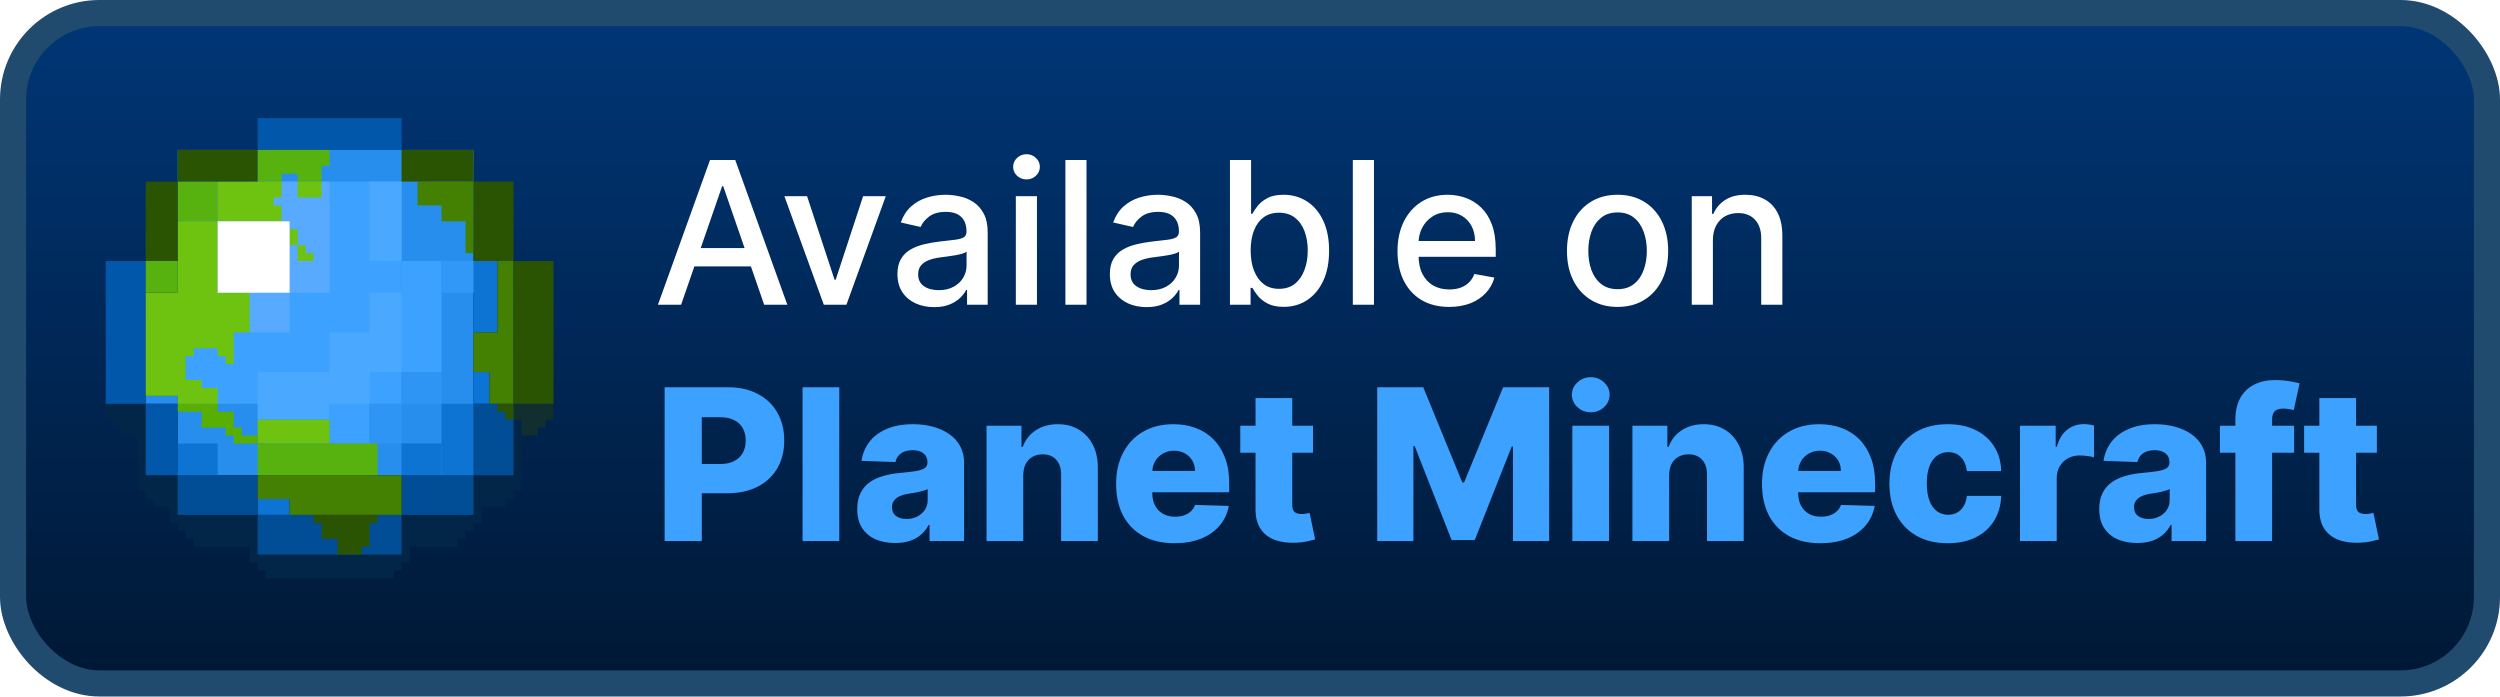 <svg width="201" height="56" viewBox="0 0 201 56" fill="none" xmlns="http://www.w3.org/2000/svg">
<rect x="1.05" y="1.05" width="198.9" height="53.9" rx="6.95" fill="url(#paint0_linear_1_50)"/>
<g clip-path="url(#clip0_1_50)">
<path d="M8.5 33.741V32.465H20.714V33.741H41.929V39.483H41.286V40.121H40.643V40.759H38.714V42.035H38.071V42.672H37.429V43.31H36.786V43.948H32.929V45.224H32.286V45.862H31.643V46.5H21.357V45.862H20.714V45.224H20.071V43.948H15.572V43.31H14.929V42.672H14.286V42.035H13.643V40.759H12.357V40.121H11.714V39.483H11.072V35.017H9.786V34.379H9.143V33.741H8.5Z" fill="#012647"/>
<path d="M14.286 12.052H38.071V38.207H14.286V12.052Z" fill="#278EED"/>
<path d="M11.714 31.828H14.286V32.465H11.714V31.828Z" fill="#278EED"/>
<path d="M14.929 14.603H32.286V32.465H14.929V14.603Z" fill="#3DA2FF"/>
<path d="M32.286 20.983H35.5V29.914H32.286V20.983Z" fill="#3DA2FF"/>
<path d="M26.5 32.465H29.714V35.655H26.5V32.465Z" fill="#3DA2FF"/>
<path d="M29.714 32.465H32.286V35.655H29.714V32.465Z" fill="#2E95F4"/>
<path d="M32.286 29.914H35.5V32.465H32.286V29.914Z" fill="#2E95F4"/>
<path d="M20.071 14.603H26.5V23.535H20.071V14.603Z" fill="#57AAFF"/>
<path d="M20.071 23.535H23.286V26.724H20.071V23.535Z" fill="#57AAFF"/>
<path d="M29.714 14.603H32.286V20.983H29.714V14.603Z" fill="#4BA8FF"/>
<path d="M29.714 23.535H32.286V29.914H29.714V23.535Z" fill="#4BA8FF"/>
<path d="M26.5 26.724H29.714V32.465H26.5V26.724Z" fill="#4BA8FF"/>
<path d="M20.714 29.914H26.5V33.741H20.714V29.914Z" fill="#4BA8FF"/>
<path d="M14.286 35.655H17.5V38.207H14.286V35.655Z" fill="#0D74D3"/>
<path d="M20.714 40.121H23.286V41.397H20.714V40.121Z" fill="#0D74D3"/>
<path d="M38.071 29.914H39.357V32.465H38.071V29.914Z" fill="#0D74D3"/>
<path d="M38.071 20.983H40V26.724H38.071V20.983Z" fill="#0D74D3"/>
<path d="M35.5 32.465H38.071V38.207H35.5V32.465Z" fill="#0D74D3"/>
<path d="M32.286 35.655H35.5V38.207H32.286V35.655Z" fill="#0D74D3"/>
<path d="M14.286 38.207H20.714V41.397H14.286V38.207Z" fill="#014E96"/>
<path d="M20.714 41.397H32.286V44.586H20.714V41.397Z" fill="#014E96"/>
<path d="M32.286 38.207H38.072V41.397H32.286V38.207Z" fill="#014E96"/>
<path d="M38.071 32.465H41.286V38.207H38.071V32.465Z" fill="#014E96"/>
<path d="M20.714 9.5H32.286V12.052H20.714V9.5Z" fill="#0157A9"/>
<path d="M8.5 20.983H11.714V32.465H8.5V20.983Z" fill="#0157A9"/>
<path d="M11.714 32.465H14.286V38.207H11.714V32.465Z" fill="#0157A9"/>
<path d="M35.5 20.983H38.071V23.535H35.5V20.983Z" fill="#3198F7"/>
<path d="M41.286 33.741V32.465H44.5V33.741H43.857V34.379H43.214V35.017H41.929V33.741H41.286Z" fill="#132E2F"/>
<path d="M20.714 33.741H26.5V35.655H20.714V33.741Z" fill="#6EC310"/>
<path d="M23.286 18.431H23.929V19.707H23.286V18.431Z" fill="#6EC310"/>
<path d="M23.929 14.603H25.857V15.879H23.929V14.603Z" fill="#6EC310"/>
<path d="M23.929 20.983V19.707H24.572V20.345H25.214V20.983H23.929Z" fill="#6EC310"/>
<path d="M17.5 17.793V14.603H22.643V15.879H22V16.517H22.643V17.793H17.5Z" fill="#6EC310"/>
<path d="M17.5 23.535V17.793H14.286V23.535H11.714V31.828H14.286V32.465H17.5V31.19H16.214V30.552H14.929V28.638H15.572V28H17.5V28.638H18.143V29.276H18.786V26.724H20.072V23.535H17.5Z" fill="#6EC310"/>
<path d="M20.714 38.207V35.655H30.357V38.207H20.714Z" fill="#57B10F"/>
<path d="M11.714 23.535V20.983H14.286V23.535H11.714Z" fill="#57B10F"/>
<path d="M14.286 17.793V14.603H17.5V17.793H14.286Z" fill="#57B10F"/>
<path d="M20.714 14.603V12.052H26.5V13.328H25.857V14.603H23.929V13.966H22.643V14.603H20.714Z" fill="#57B10F"/>
<path d="M14.286 33.103V32.465H17.5V33.103H18.786V34.379H19.429V35.017H20.714V35.655H18.786V35.017H18.143V34.379H16.214V33.103H14.286Z" fill="#58AE01"/>
<path d="M33.571 16.517V14.603H38.071V20.345H37.429V17.793H35.5V16.517H33.571Z" fill="#448001"/>
<path d="M40 20.983H41.286V32.465H39.357V29.914H38.071V26.724H40V20.983Z" fill="#448001"/>
<path d="M32.286 41.397V38.207H20.714V40.121H23.286V41.397H32.286Z" fill="#448001"/>
<path d="M14.286 14.603V12.052H20.714V14.603H14.286V20.983H11.714V14.603H14.286Z" fill="#2A5401"/>
<path d="M32.286 14.603V12.052H38.071V14.603H41.286V20.983H44.5V32.465H41.286V20.983H38.071V14.603H32.286Z" fill="#2A5401"/>
<path d="M25.214 42.035V41.397H30.357V42.035H29.714V43.948H29.072V44.586H27.143V43.31H25.857V42.035H25.214Z" fill="#2A5401"/>
<path d="M41.286 33.741V32.465H40V33.103H40.643V33.741H41.286Z" fill="#2A5401"/>
<path d="M17.5 23.535V17.793H23.286V23.535H17.5Z" fill="white"/>
</g>
<g filter="url(#filter0_d_1_50)">
<path d="M54.761 24.5H52.898L57.085 12.864H59.114L63.301 24.5H61.438L58.148 14.977H58.057L54.761 24.5ZM55.074 19.943H61.119V21.421H55.074V19.943ZM71.217 15.773L68.053 24.5H66.234L63.064 15.773H64.888L67.098 22.489H67.189L69.394 15.773H71.217ZM75.104 24.693C74.551 24.693 74.051 24.591 73.604 24.386C73.157 24.178 72.803 23.877 72.541 23.483C72.284 23.089 72.155 22.606 72.155 22.034C72.155 21.542 72.249 21.136 72.439 20.818C72.628 20.5 72.884 20.248 73.206 20.062C73.528 19.877 73.888 19.737 74.285 19.642C74.683 19.547 75.089 19.475 75.501 19.426C76.024 19.366 76.448 19.316 76.774 19.278C77.1 19.237 77.337 19.171 77.484 19.079C77.632 18.989 77.706 18.841 77.706 18.636V18.597C77.706 18.1 77.566 17.716 77.285 17.443C77.009 17.171 76.596 17.034 76.047 17.034C75.475 17.034 75.024 17.161 74.695 17.415C74.369 17.665 74.144 17.943 74.019 18.25L72.422 17.886C72.611 17.356 72.888 16.928 73.251 16.602C73.619 16.273 74.041 16.034 74.519 15.886C74.996 15.735 75.498 15.659 76.024 15.659C76.373 15.659 76.742 15.701 77.132 15.784C77.526 15.864 77.894 16.011 78.234 16.227C78.579 16.443 78.861 16.752 79.081 17.153C79.301 17.551 79.41 18.068 79.41 18.704V24.5H77.751V23.307H77.683C77.573 23.526 77.409 23.742 77.189 23.954C76.969 24.167 76.687 24.343 76.342 24.483C75.998 24.623 75.585 24.693 75.104 24.693ZM75.473 23.329C75.943 23.329 76.344 23.237 76.678 23.051C77.015 22.866 77.27 22.623 77.445 22.324C77.623 22.021 77.712 21.697 77.712 21.352V20.227C77.651 20.288 77.534 20.345 77.359 20.398C77.189 20.447 76.994 20.491 76.774 20.528C76.555 20.562 76.34 20.595 76.132 20.625C75.924 20.651 75.749 20.674 75.609 20.693C75.28 20.735 74.979 20.805 74.706 20.903C74.437 21.002 74.221 21.144 74.058 21.329C73.899 21.511 73.82 21.754 73.82 22.057C73.82 22.477 73.975 22.796 74.285 23.011C74.596 23.224 74.992 23.329 75.473 23.329ZM81.673 24.5V15.773H83.372V24.5H81.673ZM82.531 14.426C82.236 14.426 81.982 14.328 81.77 14.131C81.562 13.93 81.457 13.691 81.457 13.415C81.457 13.134 81.562 12.896 81.77 12.699C81.982 12.498 82.236 12.398 82.531 12.398C82.827 12.398 83.079 12.498 83.287 12.699C83.499 12.896 83.605 13.134 83.605 13.415C83.605 13.691 83.499 13.93 83.287 14.131C83.079 14.328 82.827 14.426 82.531 14.426ZM87.356 12.864V24.5H85.658V12.864H87.356ZM92.182 24.693C91.629 24.693 91.129 24.591 90.682 24.386C90.235 24.178 89.881 23.877 89.619 23.483C89.362 23.089 89.233 22.606 89.233 22.034C89.233 21.542 89.328 21.136 89.517 20.818C89.706 20.5 89.962 20.248 90.284 20.062C90.606 19.877 90.966 19.737 91.364 19.642C91.761 19.547 92.167 19.475 92.579 19.426C93.102 19.366 93.526 19.316 93.852 19.278C94.178 19.237 94.415 19.171 94.562 19.079C94.71 18.989 94.784 18.841 94.784 18.636V18.597C94.784 18.1 94.644 17.716 94.364 17.443C94.087 17.171 93.674 17.034 93.125 17.034C92.553 17.034 92.102 17.161 91.773 17.415C91.447 17.665 91.222 17.943 91.097 18.25L89.5 17.886C89.689 17.356 89.966 16.928 90.329 16.602C90.697 16.273 91.119 16.034 91.597 15.886C92.074 15.735 92.576 15.659 93.102 15.659C93.451 15.659 93.82 15.701 94.21 15.784C94.604 15.864 94.972 16.011 95.312 16.227C95.657 16.443 95.939 16.752 96.159 17.153C96.379 17.551 96.489 18.068 96.489 18.704V24.5H94.829V23.307H94.761C94.651 23.526 94.487 23.742 94.267 23.954C94.047 24.167 93.765 24.343 93.421 24.483C93.076 24.623 92.663 24.693 92.182 24.693ZM92.551 23.329C93.021 23.329 93.422 23.237 93.756 23.051C94.093 22.866 94.349 22.623 94.523 22.324C94.701 22.021 94.79 21.697 94.79 21.352V20.227C94.729 20.288 94.612 20.345 94.438 20.398C94.267 20.447 94.072 20.491 93.852 20.528C93.633 20.562 93.419 20.595 93.21 20.625C93.002 20.651 92.828 20.674 92.688 20.693C92.358 20.735 92.057 20.805 91.784 20.903C91.515 21.002 91.299 21.144 91.136 21.329C90.977 21.511 90.898 21.754 90.898 22.057C90.898 22.477 91.053 22.796 91.364 23.011C91.674 23.224 92.07 23.329 92.551 23.329ZM98.888 24.5V12.864H100.587V17.188H100.689C100.787 17.006 100.929 16.796 101.115 16.557C101.301 16.318 101.558 16.11 101.888 15.932C102.217 15.75 102.653 15.659 103.195 15.659C103.899 15.659 104.528 15.837 105.081 16.193C105.634 16.549 106.068 17.062 106.382 17.733C106.7 18.403 106.859 19.21 106.859 20.153C106.859 21.097 106.702 21.905 106.388 22.579C106.073 23.25 105.642 23.767 105.092 24.131C104.543 24.491 103.916 24.671 103.212 24.671C102.681 24.671 102.248 24.581 101.911 24.403C101.577 24.225 101.316 24.017 101.126 23.778C100.937 23.54 100.791 23.328 100.689 23.142H100.547V24.5H98.888ZM100.553 20.136C100.553 20.75 100.642 21.288 100.82 21.75C100.998 22.212 101.255 22.574 101.592 22.835C101.929 23.093 102.342 23.222 102.831 23.222C103.339 23.222 103.763 23.087 104.104 22.818C104.445 22.546 104.702 22.176 104.876 21.71C105.054 21.244 105.143 20.72 105.143 20.136C105.143 19.561 105.056 19.044 104.882 18.585C104.712 18.127 104.454 17.765 104.109 17.5C103.768 17.235 103.342 17.102 102.831 17.102C102.339 17.102 101.922 17.229 101.581 17.483C101.244 17.737 100.988 18.091 100.814 18.546C100.64 19 100.553 19.53 100.553 20.136ZM110.466 12.864V24.5H108.767V12.864H110.466ZM116.513 24.676C115.653 24.676 114.912 24.492 114.291 24.125C113.674 23.754 113.196 23.233 112.859 22.562C112.526 21.888 112.359 21.099 112.359 20.193C112.359 19.299 112.526 18.511 112.859 17.829C113.196 17.148 113.666 16.616 114.268 16.233C114.875 15.85 115.583 15.659 116.393 15.659C116.886 15.659 117.363 15.741 117.825 15.903C118.287 16.066 118.702 16.322 119.07 16.671C119.437 17.019 119.727 17.472 119.939 18.028C120.151 18.581 120.257 19.254 120.257 20.046V20.648H113.32V19.375H118.592C118.592 18.928 118.501 18.532 118.32 18.188C118.138 17.839 117.882 17.564 117.553 17.364C117.227 17.163 116.844 17.062 116.405 17.062C115.928 17.062 115.511 17.18 115.155 17.415C114.803 17.646 114.53 17.949 114.337 18.324C114.147 18.695 114.053 19.099 114.053 19.534V20.528C114.053 21.112 114.155 21.608 114.359 22.017C114.568 22.426 114.857 22.739 115.229 22.954C115.6 23.167 116.034 23.273 116.53 23.273C116.852 23.273 117.145 23.227 117.411 23.136C117.676 23.042 117.905 22.901 118.098 22.716C118.291 22.53 118.439 22.301 118.541 22.028L120.149 22.318C120.02 22.792 119.789 23.206 119.456 23.562C119.126 23.915 118.712 24.189 118.212 24.386C117.715 24.579 117.149 24.676 116.513 24.676ZM130.053 24.676C129.234 24.676 128.52 24.489 127.911 24.114C127.301 23.739 126.827 23.214 126.49 22.54C126.153 21.866 125.984 21.078 125.984 20.176C125.984 19.271 126.153 18.479 126.49 17.801C126.827 17.123 127.301 16.597 127.911 16.222C128.52 15.847 129.234 15.659 130.053 15.659C130.871 15.659 131.585 15.847 132.195 16.222C132.804 16.597 133.278 17.123 133.615 17.801C133.952 18.479 134.121 19.271 134.121 20.176C134.121 21.078 133.952 21.866 133.615 22.54C133.278 23.214 132.804 23.739 132.195 24.114C131.585 24.489 130.871 24.676 130.053 24.676ZM130.058 23.25C130.589 23.25 131.028 23.11 131.376 22.829C131.725 22.549 131.982 22.176 132.149 21.71C132.32 21.244 132.405 20.731 132.405 20.171C132.405 19.614 132.32 19.102 132.149 18.636C131.982 18.167 131.725 17.79 131.376 17.506C131.028 17.222 130.589 17.079 130.058 17.079C129.524 17.079 129.081 17.222 128.729 17.506C128.38 17.79 128.121 18.167 127.95 18.636C127.784 19.102 127.7 19.614 127.7 20.171C127.7 20.731 127.784 21.244 127.95 21.71C128.121 22.176 128.38 22.549 128.729 22.829C129.081 23.11 129.524 23.25 130.058 23.25ZM137.716 19.318V24.5H136.017V15.773H137.648V17.193H137.756C137.956 16.731 138.271 16.36 138.699 16.079C139.131 15.799 139.674 15.659 140.33 15.659C140.924 15.659 141.445 15.784 141.892 16.034C142.339 16.28 142.686 16.648 142.932 17.136C143.178 17.625 143.301 18.229 143.301 18.949V24.5H141.602V19.153C141.602 18.521 141.437 18.026 141.108 17.671C140.778 17.311 140.326 17.131 139.75 17.131C139.356 17.131 139.006 17.216 138.699 17.386C138.396 17.557 138.155 17.807 137.977 18.136C137.803 18.462 137.716 18.856 137.716 19.318Z" fill="white"/>
<path d="M53.436 43.5V31.136H58.543C59.469 31.136 60.267 31.317 60.94 31.68C61.616 32.038 62.137 32.539 62.503 33.183C62.869 33.823 63.053 34.567 63.053 35.416C63.053 36.27 62.865 37.016 62.491 37.656C62.121 38.292 61.592 38.785 60.903 39.135C60.215 39.485 59.398 39.66 58.452 39.66H55.301V37.306H57.897C58.348 37.306 58.724 37.228 59.026 37.071C59.332 36.914 59.563 36.694 59.72 36.413C59.877 36.127 59.956 35.795 59.956 35.416C59.956 35.034 59.877 34.704 59.72 34.426C59.563 34.145 59.332 33.927 59.026 33.775C58.72 33.622 58.344 33.545 57.897 33.545H56.424V43.5H53.436ZM67.478 31.136V43.5H64.526V31.136H67.478ZM71.971 43.657C71.379 43.657 70.854 43.558 70.395 43.361C69.94 43.16 69.58 42.858 69.314 42.456C69.053 42.049 68.922 41.54 68.922 40.928C68.922 40.413 69.013 39.978 69.194 39.624C69.375 39.27 69.624 38.982 69.942 38.761C70.26 38.54 70.626 38.373 71.041 38.26C71.456 38.143 71.898 38.065 72.369 38.025C72.896 37.976 73.321 37.926 73.643 37.874C73.965 37.817 74.198 37.739 74.343 37.638C74.492 37.533 74.567 37.387 74.567 37.197V37.167C74.567 36.857 74.46 36.618 74.246 36.449C74.033 36.28 73.746 36.195 73.383 36.195C72.993 36.195 72.679 36.28 72.442 36.449C72.204 36.618 72.053 36.851 71.989 37.149L69.266 37.053C69.347 36.489 69.554 35.986 69.888 35.543C70.226 35.097 70.689 34.746 71.276 34.493C71.868 34.235 72.578 34.106 73.407 34.106C73.999 34.106 74.544 34.177 75.043 34.318C75.543 34.455 75.977 34.656 76.347 34.922C76.718 35.183 77.003 35.505 77.205 35.887C77.41 36.27 77.513 36.706 77.513 37.197V43.5H74.736V42.208H74.663C74.498 42.522 74.287 42.788 74.029 43.005C73.776 43.222 73.476 43.385 73.13 43.494C72.788 43.603 72.401 43.657 71.971 43.657ZM72.882 41.725C73.2 41.725 73.486 41.661 73.739 41.532C73.997 41.403 74.202 41.226 74.355 41.001C74.508 40.771 74.585 40.506 74.585 40.204V39.322C74.5 39.367 74.397 39.407 74.277 39.443C74.16 39.479 74.031 39.514 73.89 39.546C73.749 39.578 73.605 39.606 73.456 39.63C73.307 39.654 73.164 39.677 73.027 39.697C72.749 39.741 72.512 39.809 72.315 39.902C72.121 39.995 71.973 40.115 71.868 40.264C71.767 40.409 71.717 40.582 71.717 40.783C71.717 41.089 71.826 41.323 72.043 41.484C72.264 41.645 72.544 41.725 72.882 41.725ZM82.27 38.212V43.5H79.318V34.227H82.125V35.93H82.227C82.433 35.362 82.783 34.917 83.278 34.596C83.773 34.27 84.362 34.106 85.047 34.106C85.699 34.106 86.264 34.253 86.743 34.547C87.226 34.837 87.6 35.243 87.866 35.767C88.135 36.286 88.268 36.894 88.264 37.59V43.5H85.312V38.169C85.316 37.654 85.186 37.252 84.92 36.962C84.658 36.672 84.294 36.527 83.827 36.527C83.517 36.527 83.244 36.596 83.006 36.733C82.773 36.865 82.592 37.057 82.463 37.306C82.338 37.556 82.274 37.858 82.27 38.212ZM94.427 43.675C93.457 43.675 92.619 43.484 91.915 43.102C91.215 42.715 90.675 42.166 90.297 41.453C89.923 40.737 89.736 39.886 89.736 38.9C89.736 37.942 89.925 37.105 90.303 36.389C90.682 35.668 91.215 35.109 91.903 34.71C92.591 34.308 93.402 34.106 94.336 34.106C94.996 34.106 95.6 34.209 96.147 34.414C96.694 34.62 97.167 34.923 97.566 35.326C97.964 35.728 98.274 36.225 98.495 36.817C98.717 37.405 98.827 38.079 98.827 38.84V39.576H90.768V37.861H96.081C96.077 37.548 96.002 37.268 95.857 37.022C95.712 36.777 95.513 36.586 95.26 36.449C95.01 36.308 94.722 36.238 94.396 36.238C94.066 36.238 93.77 36.312 93.509 36.461C93.247 36.606 93.04 36.805 92.887 37.059C92.734 37.308 92.654 37.592 92.646 37.91V39.654C92.646 40.033 92.72 40.365 92.869 40.651C93.018 40.932 93.229 41.152 93.503 41.309C93.776 41.466 94.103 41.544 94.481 41.544C94.742 41.544 94.98 41.508 95.193 41.435C95.406 41.363 95.59 41.256 95.743 41.115C95.895 40.974 96.01 40.801 96.087 40.596L98.797 40.675C98.684 41.282 98.437 41.812 98.055 42.262C97.676 42.709 97.179 43.057 96.564 43.307C95.948 43.552 95.235 43.675 94.427 43.675ZM105.569 34.227V36.401H99.719V34.227H105.569ZM100.945 32.006H103.897V40.584C103.897 40.765 103.925 40.912 103.981 41.025C104.042 41.133 104.128 41.212 104.241 41.26C104.354 41.305 104.489 41.327 104.646 41.327C104.758 41.327 104.877 41.317 105.002 41.297C105.13 41.272 105.227 41.252 105.291 41.236L105.738 43.367C105.597 43.407 105.398 43.458 105.141 43.518C104.887 43.578 104.583 43.617 104.229 43.633C103.537 43.665 102.943 43.584 102.448 43.391C101.957 43.194 101.581 42.888 101.319 42.474C101.062 42.059 100.937 41.538 100.945 40.91V32.006ZM110.728 31.136H114.428L117.568 38.791H117.712L120.852 31.136H124.552V43.5H121.642V35.906H121.54L118.57 43.422H116.71L113.74 35.863H113.638V43.5H110.728V31.136ZM126.416 43.5V34.227H129.368V43.5H126.416ZM127.895 33.147C127.481 33.147 127.125 33.01 126.827 32.736C126.529 32.458 126.38 32.124 126.38 31.734C126.38 31.348 126.529 31.018 126.827 30.744C127.125 30.466 127.481 30.327 127.895 30.327C128.314 30.327 128.67 30.466 128.964 30.744C129.262 31.018 129.411 31.348 129.411 31.734C129.411 32.124 129.262 32.458 128.964 32.736C128.67 33.01 128.314 33.147 127.895 33.147ZM134.199 38.212V43.5H131.247V34.227H134.054V35.93H134.157C134.362 35.362 134.712 34.917 135.207 34.596C135.702 34.27 136.292 34.106 136.976 34.106C137.628 34.106 138.194 34.253 138.673 34.547C139.156 34.837 139.53 35.243 139.796 35.767C140.065 36.286 140.198 36.894 140.194 37.59V43.5H137.242V38.169C137.246 37.654 137.115 37.252 136.85 36.962C136.588 36.672 136.224 36.527 135.757 36.527C135.447 36.527 135.173 36.596 134.936 36.733C134.702 36.865 134.521 37.057 134.392 37.306C134.268 37.556 134.203 37.858 134.199 38.212ZM146.356 43.675C145.386 43.675 144.549 43.484 143.845 43.102C143.145 42.715 142.605 42.166 142.227 41.453C141.853 40.737 141.665 39.886 141.665 38.9C141.665 37.942 141.855 37.105 142.233 36.389C142.611 35.668 143.145 35.109 143.833 34.71C144.521 34.308 145.332 34.106 146.266 34.106C146.926 34.106 147.529 34.209 148.077 34.414C148.624 34.62 149.097 34.923 149.495 35.326C149.894 35.728 150.204 36.225 150.425 36.817C150.646 37.405 150.757 38.079 150.757 38.84V39.576H142.698V37.861H148.01C148.006 37.548 147.932 37.268 147.787 37.022C147.642 36.777 147.443 36.586 147.189 36.449C146.94 36.308 146.652 36.238 146.326 36.238C145.996 36.238 145.7 36.312 145.439 36.461C145.177 36.606 144.97 36.805 144.817 37.059C144.664 37.308 144.583 37.592 144.575 37.91V39.654C144.575 40.033 144.65 40.365 144.799 40.651C144.948 40.932 145.159 41.152 145.433 41.309C145.706 41.466 146.032 41.544 146.41 41.544C146.672 41.544 146.91 41.508 147.123 41.435C147.336 41.363 147.519 41.256 147.672 41.115C147.825 40.974 147.94 40.801 148.016 40.596L150.727 40.675C150.614 41.282 150.367 41.812 149.984 42.262C149.606 42.709 149.109 43.057 148.493 43.307C147.877 43.552 147.165 43.675 146.356 43.675ZM156.593 43.675C155.615 43.675 154.776 43.474 154.076 43.071C153.38 42.669 152.844 42.109 152.47 41.393C152.096 40.673 151.909 39.84 151.909 38.894C151.909 37.944 152.096 37.111 152.47 36.395C152.848 35.674 153.386 35.113 154.082 34.71C154.782 34.308 155.617 34.106 156.587 34.106C157.444 34.106 158.191 34.261 158.827 34.571C159.467 34.881 159.966 35.32 160.324 35.887C160.686 36.451 160.877 37.113 160.898 37.874H158.139C158.082 37.399 157.921 37.026 157.656 36.757C157.394 36.487 157.052 36.352 156.63 36.352C156.287 36.352 155.988 36.449 155.73 36.642C155.472 36.831 155.271 37.113 155.126 37.487C154.985 37.858 154.915 38.316 154.915 38.864C154.915 39.411 154.985 39.874 155.126 40.252C155.271 40.626 155.472 40.91 155.73 41.103C155.988 41.292 156.287 41.387 156.63 41.387C156.903 41.387 157.145 41.329 157.354 41.212C157.567 41.095 157.742 40.924 157.879 40.699C158.016 40.469 158.103 40.192 158.139 39.866H160.898C160.869 40.63 160.678 41.298 160.324 41.87C159.974 42.441 159.481 42.886 158.845 43.204C158.213 43.518 157.463 43.675 156.593 43.675ZM162.408 43.5V34.227H165.276V35.918H165.372C165.542 35.306 165.817 34.851 166.2 34.553C166.582 34.251 167.027 34.1 167.534 34.1C167.671 34.1 167.811 34.111 167.956 34.131C168.101 34.147 168.236 34.173 168.361 34.209V36.775C168.22 36.727 168.035 36.688 167.805 36.66C167.58 36.632 167.379 36.618 167.202 36.618C166.852 36.618 166.536 36.696 166.254 36.853C165.976 37.006 165.757 37.222 165.596 37.499C165.439 37.773 165.36 38.095 165.36 38.465V43.5H162.408ZM171.829 43.657C171.237 43.657 170.712 43.558 170.253 43.361C169.799 43.16 169.438 42.858 169.173 42.456C168.911 42.049 168.78 41.54 168.78 40.928C168.78 40.413 168.871 39.978 169.052 39.624C169.233 39.27 169.483 38.982 169.801 38.761C170.119 38.54 170.485 38.373 170.899 38.26C171.314 38.143 171.757 38.065 172.227 38.025C172.755 37.976 173.179 37.926 173.501 37.874C173.823 37.817 174.057 37.739 174.202 37.638C174.35 37.533 174.425 37.387 174.425 37.197V37.167C174.425 36.857 174.318 36.618 174.105 36.449C173.892 36.28 173.604 36.195 173.242 36.195C172.851 36.195 172.537 36.28 172.3 36.449C172.062 36.618 171.911 36.851 171.847 37.149L169.124 37.053C169.205 36.489 169.412 35.986 169.746 35.543C170.084 35.097 170.547 34.746 171.135 34.493C171.726 34.235 172.437 34.106 173.266 34.106C173.857 34.106 174.403 34.177 174.902 34.318C175.401 34.455 175.836 34.656 176.206 34.922C176.576 35.183 176.862 35.505 177.063 35.887C177.268 36.27 177.371 36.706 177.371 37.197V43.5H174.594V42.208H174.521C174.356 42.522 174.145 42.788 173.888 43.005C173.634 43.222 173.334 43.385 172.988 43.494C172.646 43.603 172.26 43.657 171.829 43.657ZM172.741 41.725C173.059 41.725 173.344 41.661 173.598 41.532C173.855 41.403 174.061 41.226 174.214 41.001C174.367 40.771 174.443 40.506 174.443 40.204V39.322C174.358 39.367 174.256 39.407 174.135 39.443C174.018 39.479 173.89 39.514 173.749 39.546C173.608 39.578 173.463 39.606 173.314 39.63C173.165 39.654 173.022 39.677 172.885 39.697C172.608 39.741 172.37 39.809 172.173 39.902C171.98 39.995 171.831 40.115 171.726 40.264C171.626 40.409 171.575 40.582 171.575 40.783C171.575 41.089 171.684 41.323 171.901 41.484C172.123 41.645 172.403 41.725 172.741 41.725ZM184.446 34.227V36.401H178.482V34.227L184.446 34.227ZM179.725 43.5V33.756C179.725 33.04 179.86 32.446 180.13 31.976C180.399 31.501 180.774 31.146 181.253 30.913C181.732 30.675 182.285 30.557 182.913 30.557C183.323 30.557 183.71 30.589 184.072 30.653C184.438 30.714 184.71 30.768 184.887 30.816L184.416 32.978C184.307 32.941 184.175 32.911 184.018 32.887C183.865 32.863 183.72 32.851 183.583 32.851C183.237 32.851 182.999 32.927 182.871 33.08C182.742 33.233 182.677 33.443 182.677 33.708V43.5H179.725ZM191.1 34.227V36.401H185.251V34.227H191.1ZM186.476 32.006H189.428V40.584C189.428 40.765 189.456 40.912 189.513 41.025C189.573 41.133 189.66 41.212 189.772 41.26C189.885 41.305 190.02 41.327 190.177 41.327C190.289 41.327 190.408 41.317 190.533 41.297C190.662 41.272 190.758 41.252 190.823 41.236L191.269 43.367C191.129 43.407 190.929 43.458 190.672 43.518C190.418 43.578 190.114 43.617 189.76 43.633C189.068 43.665 188.474 43.584 187.979 43.391C187.488 43.194 187.112 42.888 186.85 42.474C186.593 42.059 186.468 41.538 186.476 40.91V32.006Z" fill="#3DA2FF"/>
</g>
<rect x="1.05" y="1.05" width="198.9" height="53.9" rx="6.95" stroke="#214A6F" stroke-width="2.1"/>
<defs>
<filter id="filter0_d_1_50" x="46.9" y="3.9" width="151.2" height="48.2" filterUnits="userSpaceOnUse" color-interpolation-filters="sRGB">
<feFlood flood-opacity="0" result="BackgroundImageFix"/>
<feColorMatrix in="SourceAlpha" type="matrix" values="0 0 0 0 0 0 0 0 0 0 0 0 0 0 0 0 0 0 127 0" result="hardAlpha"/>
<feOffset/>
<feGaussianBlur stdDeviation="2.8"/>
<feComposite in2="hardAlpha" operator="out"/>
<feColorMatrix type="matrix" values="0 0 0 0 0 0 0 0 0 0 0 0 0 0 0 0 0 0 0.25 0"/>
<feBlend mode="normal" in2="BackgroundImageFix" result="effect1_dropShadow_1_50"/>
<feBlend mode="normal" in="SourceGraphic" in2="effect1_dropShadow_1_50" result="shape"/>
</filter>
<linearGradient id="paint0_linear_1_50" x1="100.5" y1="0" x2="100.5" y2="56" gradientUnits="userSpaceOnUse">
<stop stop-color="#003778"/>
<stop offset="1" stop-color="#001733"/>
</linearGradient>
<clipPath id="clip0_1_50">
<rect width="36" height="37" fill="white" transform="translate(8.5 9.5)"/>
</clipPath>
</defs>
</svg>
